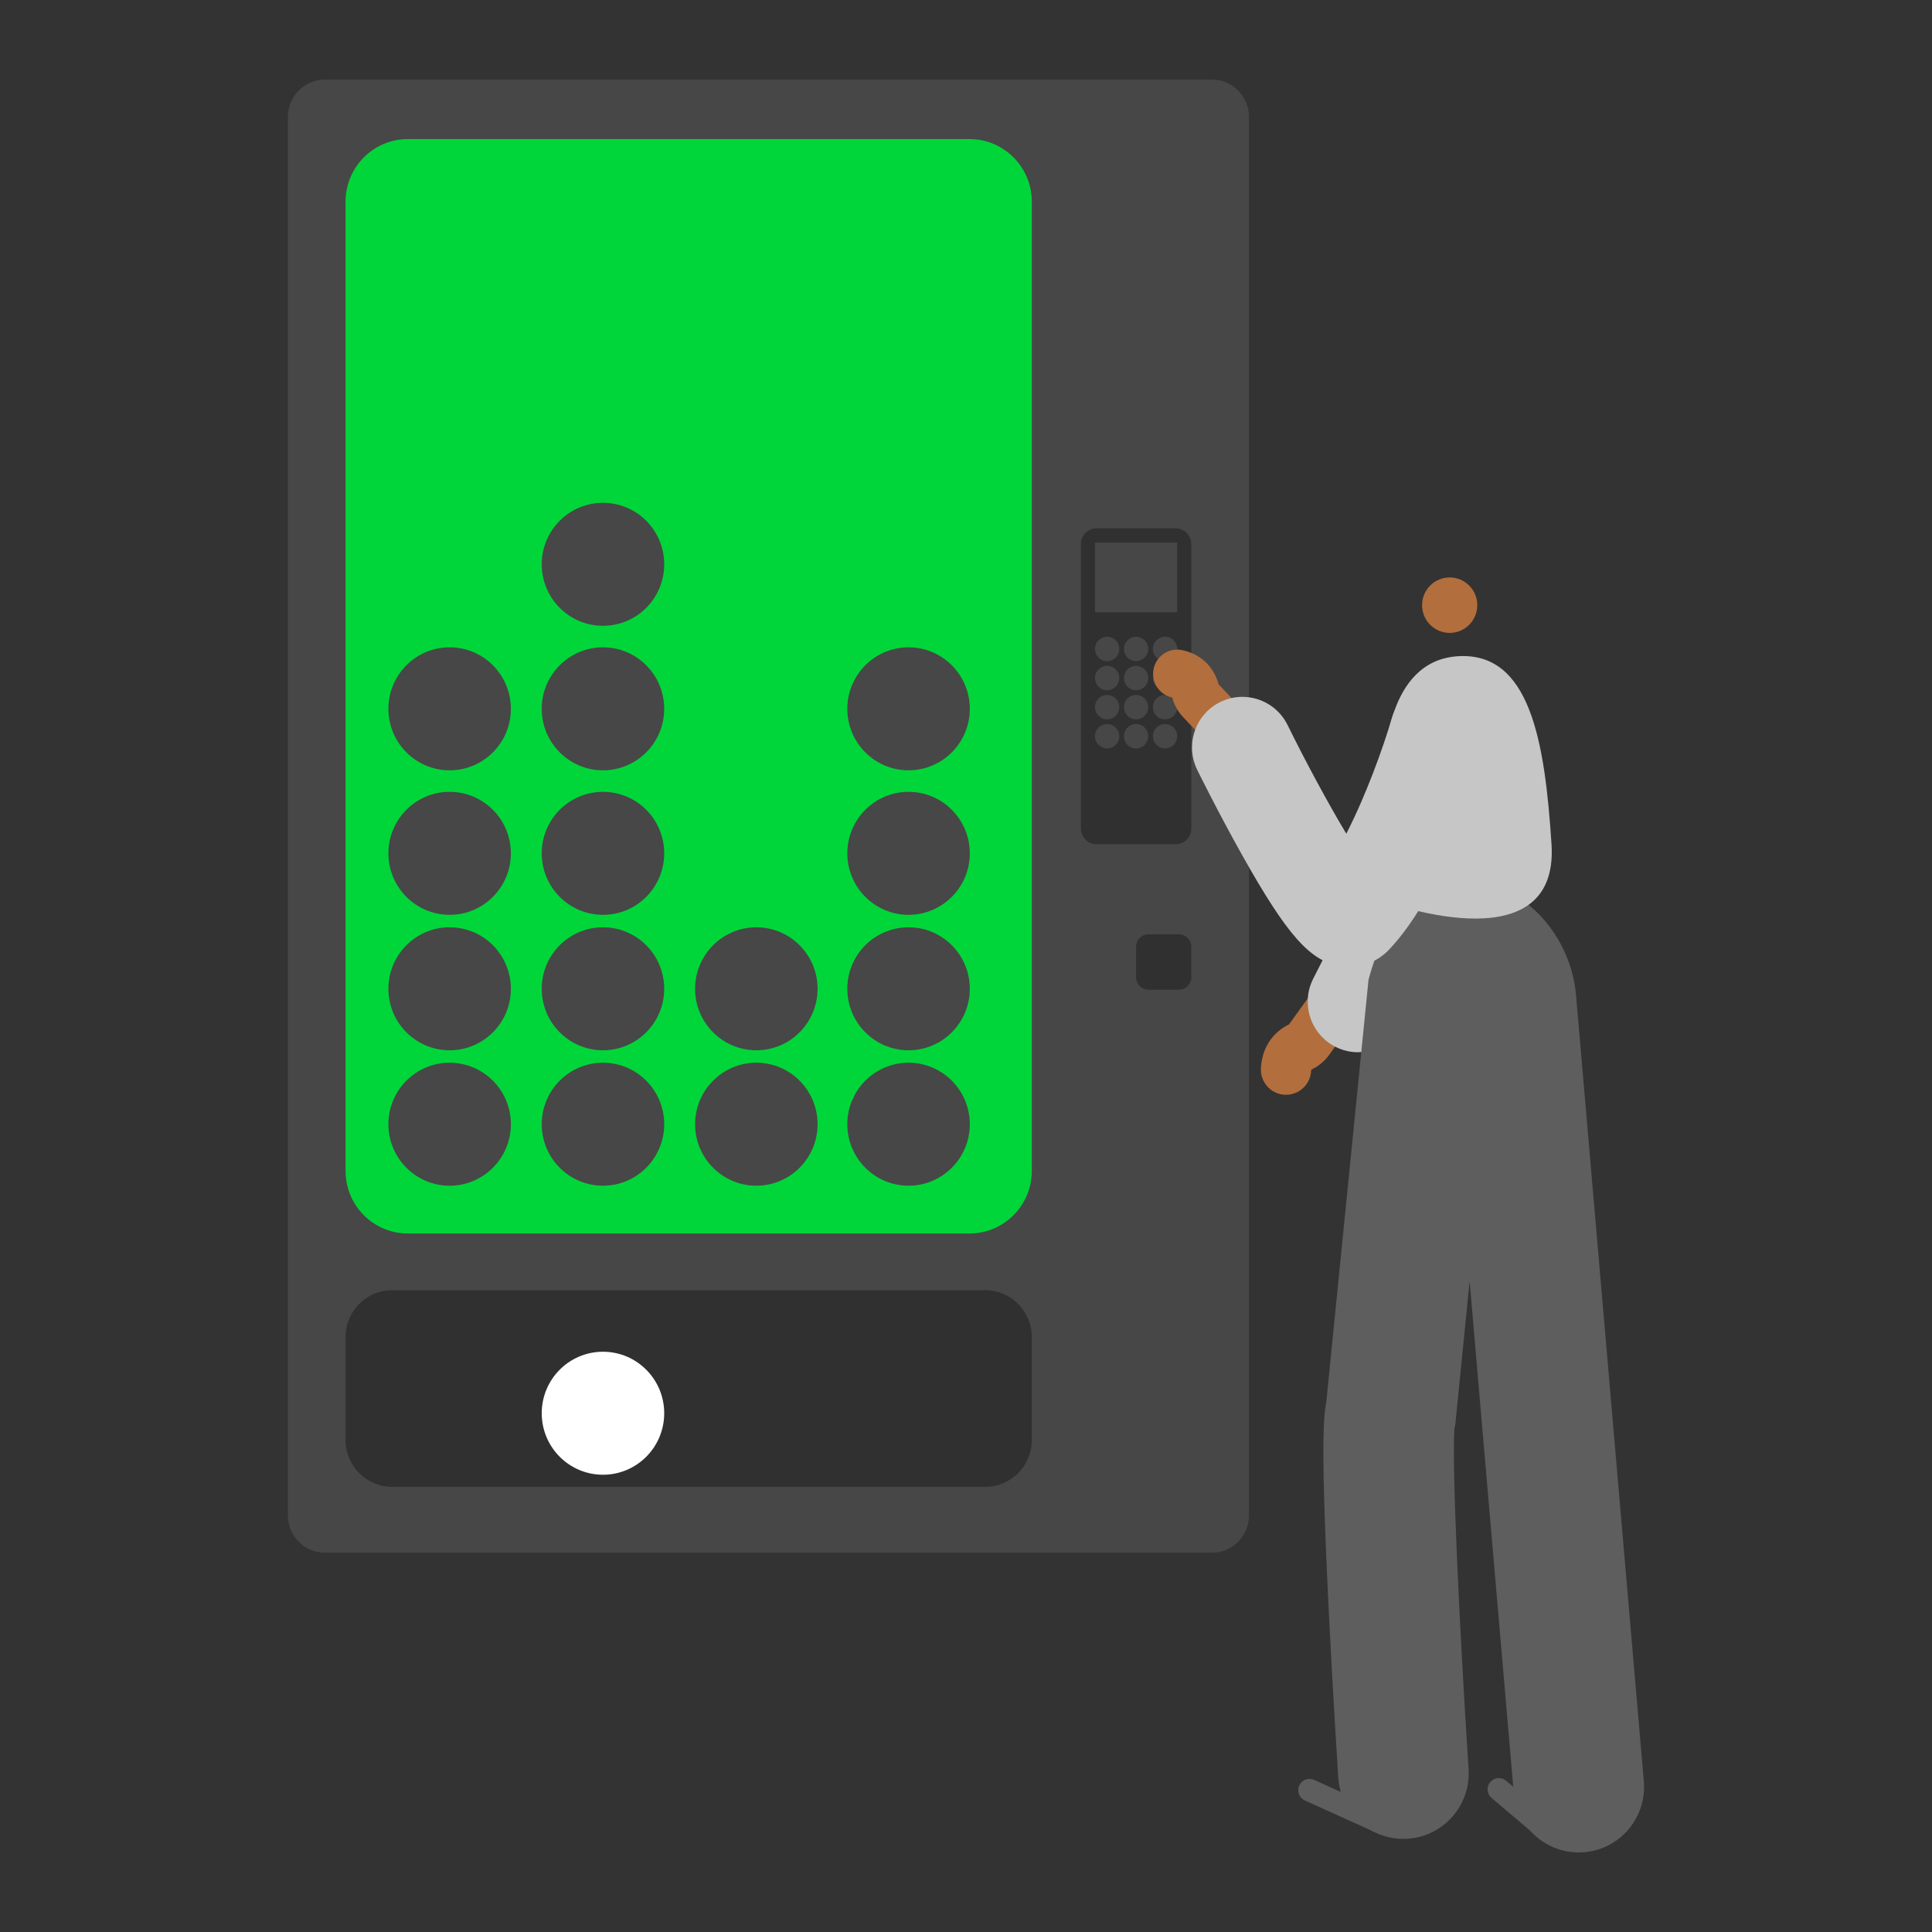 <svg width="510" height="510" viewBox="0 0 510 510" fill="none" xmlns="http://www.w3.org/2000/svg">
<rect x="0" y="0" width="510" height="510" fill="#333333" stroke="none"/>
<g clip-path="url(#clip0_249_94679)">
<path d="M319.888 21H85.805C80.39 21 76 25.409 76 30.847V400.033C76 405.471 80.39 409.88 85.805 409.88H319.888C325.303 409.88 329.694 405.471 329.694 400.033V30.847C329.694 25.409 325.303 21 319.888 21Z" fill="#474747"/>
<path d="M255.907 36.71H107.679C98.586 36.71 91.215 44.112 91.215 53.243V309.085C91.215 318.216 98.586 325.619 107.679 325.619H255.907C265 325.619 272.371 318.216 272.371 309.085V53.243C272.371 44.112 265 36.71 255.907 36.71Z" fill="#00D639"/>
<path d="M310.346 139.466H289.454C287.173 139.466 285.324 141.323 285.324 143.613V218.715C285.324 221.006 287.173 222.862 289.454 222.862H310.346C312.627 222.862 314.476 221.006 314.476 218.715V143.613C314.476 141.323 312.627 139.466 310.346 139.466Z" fill="#303030"/>
<path d="M260.057 340.579H103.529C96.728 340.579 91.215 346.116 91.215 352.945V380.122C91.215 386.952 96.728 392.488 103.529 392.488H260.057C266.858 392.488 272.371 386.952 272.371 380.122V352.945C272.371 346.116 266.858 340.579 260.057 340.579Z" fill="#303030"/>
<path d="M311.169 246.635H303.201C301.377 246.635 299.898 248.119 299.898 249.951V257.952C299.898 259.784 301.377 261.268 303.201 261.268H311.169C312.992 261.268 314.471 259.784 314.471 257.952V249.951C314.471 248.119 312.992 246.635 311.169 246.635Z" fill="#303030"/>
<path d="M299.899 174.528C301.67 174.528 303.106 173.086 303.106 171.307C303.106 169.528 301.67 168.086 299.899 168.086C298.127 168.086 296.691 169.528 296.691 171.307C296.691 173.086 298.127 174.528 299.899 174.528Z" fill="#474747"/>
<path d="M292.254 174.528C294.026 174.528 295.462 173.086 295.462 171.307C295.462 169.528 294.026 168.086 292.254 168.086C290.483 168.086 289.047 169.528 289.047 171.307C289.047 173.086 290.483 174.528 292.254 174.528Z" fill="#474747"/>
<path d="M307.547 174.528C309.319 174.528 310.755 173.086 310.755 171.307C310.755 169.528 309.319 168.086 307.547 168.086C305.776 168.086 304.34 169.528 304.34 171.307C304.34 173.086 305.776 174.528 307.547 174.528Z" fill="#474747"/>
<path d="M307.547 182.209C309.319 182.209 310.755 180.767 310.755 178.988C310.755 177.21 309.319 175.768 307.547 175.768C305.776 175.768 304.34 177.21 304.34 178.988C304.34 180.767 305.776 182.209 307.547 182.209Z" fill="#474747"/>
<path d="M299.899 182.209C301.67 182.209 303.106 180.767 303.106 178.988C303.106 177.21 301.67 175.768 299.899 175.768C298.127 175.768 296.691 177.21 296.691 178.988C296.691 180.767 298.127 182.209 299.899 182.209Z" fill="#474747"/>
<path d="M292.254 182.209C294.026 182.209 295.462 180.767 295.462 178.988C295.462 177.21 294.026 175.768 292.254 175.768C290.483 175.768 289.047 177.21 289.047 178.988C289.047 180.767 290.483 182.209 292.254 182.209Z" fill="#474747"/>
<path d="M292.254 189.89C294.026 189.89 295.462 188.448 295.462 186.669C295.462 184.89 294.026 183.448 292.254 183.448C290.483 183.448 289.047 184.89 289.047 186.669C289.047 188.448 290.483 189.89 292.254 189.89Z" fill="#474747"/>
<path d="M299.899 189.89C301.67 189.89 303.106 188.448 303.106 186.669C303.106 184.89 301.67 183.448 299.899 183.448C298.127 183.448 296.691 184.89 296.691 186.669C296.691 188.448 298.127 189.89 299.899 189.89Z" fill="#474747"/>
<path d="M307.547 189.89C309.319 189.89 310.755 188.448 310.755 186.669C310.755 184.89 309.319 183.448 307.547 183.448C305.776 183.448 304.34 184.89 304.34 186.669C304.34 188.448 305.776 189.89 307.547 189.89Z" fill="#474747"/>
<path d="M307.547 197.565C309.319 197.565 310.755 196.123 310.755 194.344C310.755 192.565 309.319 191.123 307.547 191.123C305.776 191.123 304.34 192.565 304.34 194.344C304.34 196.123 305.776 197.565 307.547 197.565Z" fill="#474747"/>
<path d="M299.899 197.565C301.67 197.565 303.106 196.123 303.106 194.344C303.106 192.565 301.67 191.123 299.899 191.123C298.127 191.123 296.691 192.565 296.691 194.344C296.691 196.123 298.127 197.565 299.899 197.565Z" fill="#474747"/>
<path d="M292.254 197.565C294.026 197.565 295.462 196.123 295.462 194.344C295.462 192.565 294.026 191.123 292.254 191.123C290.483 191.123 289.047 192.565 289.047 194.344C289.047 196.123 290.483 197.565 292.254 197.565Z" fill="#474747"/>
<path d="M310.753 143.225H289.047V161.638H310.753V143.225Z" fill="#474747"/>
<path d="M159.17 165.199C168.098 165.199 175.336 157.931 175.336 148.965C175.336 140 168.098 132.731 159.17 132.731C150.242 132.731 143.004 140 143.004 148.965C143.004 157.931 150.242 165.199 159.17 165.199Z" fill="#474747"/>
<path d="M118.693 203.346C127.622 203.346 134.86 196.078 134.86 187.112C134.86 178.146 127.622 170.878 118.693 170.878C109.765 170.878 102.527 178.146 102.527 187.112C102.527 196.078 109.765 203.346 118.693 203.346Z" fill="#474747"/>
<path d="M159.17 203.346C168.098 203.346 175.336 196.078 175.336 187.112C175.336 178.146 168.098 170.878 159.17 170.878C150.242 170.878 143.004 178.146 143.004 187.112C143.004 196.078 150.242 203.346 159.17 203.346Z" fill="#474747"/>
<path d="M118.693 241.493C127.622 241.493 134.86 234.225 134.86 225.259C134.86 216.294 127.622 209.025 118.693 209.025C109.765 209.025 102.527 216.294 102.527 225.259C102.527 234.225 109.765 241.493 118.693 241.493Z" fill="#474747"/>
<path d="M159.17 241.493C168.098 241.493 175.336 234.225 175.336 225.259C175.336 216.294 168.098 209.025 159.17 209.025C150.242 209.025 143.004 216.294 143.004 225.259C143.004 234.225 150.242 241.493 159.17 241.493Z" fill="#474747"/>
<path d="M118.693 277.25C127.622 277.25 134.86 269.982 134.86 261.016C134.86 252.05 127.622 244.782 118.693 244.782C109.765 244.782 102.527 252.05 102.527 261.016C102.527 269.982 109.765 277.25 118.693 277.25Z" fill="#474747"/>
<path d="M159.17 277.25C168.098 277.25 175.336 269.982 175.336 261.016C175.336 252.05 168.098 244.782 159.17 244.782C150.242 244.782 143.004 252.05 143.004 261.016C143.004 269.982 150.242 277.25 159.17 277.25Z" fill="#474747"/>
<path d="M159.17 389.294C168.098 389.294 175.336 382.026 175.336 373.06C175.336 364.094 168.098 356.826 159.17 356.826C150.242 356.826 143.004 364.094 143.004 373.06C143.004 382.026 150.242 389.294 159.17 389.294Z" fill="white"/>
<path d="M199.654 277.25C208.583 277.25 215.82 269.982 215.82 261.016C215.82 252.05 208.583 244.782 199.654 244.782C190.726 244.782 183.488 252.05 183.488 261.016C183.488 269.982 190.726 277.25 199.654 277.25Z" fill="#474747"/>
<path d="M118.693 313C127.622 313 134.86 305.732 134.86 296.766C134.86 287.8 127.622 280.532 118.693 280.532C109.765 280.532 102.527 287.8 102.527 296.766C102.527 305.732 109.765 313 118.693 313Z" fill="#474747"/>
<path d="M159.17 313C168.098 313 175.336 305.732 175.336 296.766C175.336 287.8 168.098 280.532 159.17 280.532C150.242 280.532 143.004 287.8 143.004 296.766C143.004 305.732 150.242 313 159.17 313Z" fill="#474747"/>
<path d="M239.838 203.346C248.766 203.346 256.004 196.078 256.004 187.112C256.004 178.146 248.766 170.878 239.838 170.878C230.91 170.878 223.672 178.146 223.672 187.112C223.672 196.078 230.91 203.346 239.838 203.346Z" fill="#474747"/>
<path d="M239.838 241.493C248.766 241.493 256.004 234.225 256.004 225.259C256.004 216.294 248.766 209.025 239.838 209.025C230.91 209.025 223.672 216.294 223.672 225.259C223.672 234.225 230.91 241.493 239.838 241.493Z" fill="#474747"/>
<path d="M239.838 277.25C248.766 277.25 256.004 269.982 256.004 261.016C256.004 252.05 248.766 244.782 239.838 244.782C230.91 244.782 223.672 252.05 223.672 261.016C223.672 269.982 230.91 277.25 239.838 277.25Z" fill="#474747"/>
<path d="M239.838 313C248.766 313 256.004 305.732 256.004 296.766C256.004 287.8 248.766 280.532 239.838 280.532C230.91 280.532 223.672 287.8 223.672 296.766C223.672 305.732 230.91 313 239.838 313Z" fill="#474747"/>
<path d="M199.654 313C208.583 313 215.82 305.732 215.82 296.766C215.82 287.8 208.583 280.532 199.654 280.532C190.726 280.532 183.488 287.8 183.488 296.766C183.488 305.732 190.726 313 199.654 313Z" fill="#474747"/>
<path d="M339.484 288.996C339.362 288.996 339.247 288.996 339.125 288.989C335.463 288.792 332.649 285.652 332.846 281.975C333.124 276.759 335.829 272.558 340.284 270.399L345.479 263.181C347.628 260.192 351.778 259.517 354.749 261.676C357.725 263.835 358.397 268.002 356.247 270.985L350.91 278.407C349.697 280.096 348.049 281.465 346.143 282.37C346.13 282.438 346.116 282.541 346.109 282.684C345.92 286.238 342.99 288.996 339.484 288.996Z" fill="#B26E3D"/>
<path d="M358.506 277.768C356.471 277.768 354.403 277.298 352.464 276.304C345.92 272.946 343.323 264.898 346.666 258.326L362.405 227.391L375.479 183.741C377.594 176.673 385.013 172.676 392.052 174.794C399.09 176.918 403.078 184.368 400.962 191.436L387.542 236.236C387.312 237.006 387.013 237.748 386.647 238.463L370.366 270.468C368.013 275.091 363.347 277.754 358.506 277.754V277.768Z" fill="#C6C6C6"/>
<path d="M416.739 489C407.889 489 400.362 482.197 399.589 473.181L387.946 338.223L384.135 376.308L383.959 376.921C383.172 385.433 385.2 428.933 387.668 466.978C388.285 476.518 381.091 484.757 371.59 485.377C362.104 486.01 353.885 478.772 353.268 469.232C353.254 469.014 351.837 447.114 350.718 424.5C348.691 383.384 349.274 374.102 350.108 370.091L361.256 258.626L361.67 257.155C362.843 252.994 364.979 246.879 369.875 241.82C375.205 236.311 382.562 233.505 390.598 233.88C397.392 234.091 403.889 237.836 408.961 244.496C413.057 249.869 415.572 256.447 416.061 263.032L433.929 470.192C434.749 479.718 427.731 488.108 418.244 488.932C417.735 488.979 417.234 489 416.739 489Z" fill="#5E5E5E"/>
<path d="M406.928 484.859C406.25 484.859 405.578 484.628 405.016 484.158L393.745 474.631C392.491 473.569 392.328 471.689 393.386 470.43C394.444 469.17 396.315 469.013 397.57 470.069L408.84 479.595C410.095 480.658 410.257 482.537 409.199 483.797C408.609 484.498 407.775 484.859 406.928 484.859Z" fill="#5E5E5E"/>
<path d="M365.116 484.341C364.709 484.341 364.295 484.26 363.902 484.076L344.454 475.278C342.962 474.604 342.297 472.84 342.969 471.335C343.64 469.837 345.396 469.163 346.895 469.844L366.343 478.642C367.835 479.316 368.499 481.08 367.828 482.585C367.333 483.688 366.255 484.341 365.123 484.341H365.116Z" fill="#5E5E5E"/>
<path d="M322.727 197.435C321.039 197.435 319.364 196.768 318.11 195.44L312.251 189.23C310.922 187.82 309.945 186.057 309.43 184.123C306.032 183.401 303.835 180.064 304.513 176.632C305.192 173.173 308.528 170.919 311.986 171.6C316.835 172.56 320.442 175.938 321.676 180.636L327.345 186.635C329.766 189.196 329.658 193.241 327.108 195.665C325.881 196.836 324.301 197.422 322.734 197.422L322.727 197.435Z" fill="#B26E3D"/>
<path d="M382.68 167.071C386.706 167.071 389.97 163.794 389.97 159.751C389.97 155.708 386.706 152.431 382.68 152.431C378.654 152.431 375.391 155.708 375.391 159.751C375.391 163.794 378.654 167.071 382.68 167.071Z" fill="#B26E3D"/>
<path d="M356.144 255.207C355.398 255.207 354.652 255.152 353.899 255.03C345.87 253.777 339.794 246.933 327.907 225.749C321.628 214.561 316.264 203.693 316.04 203.236C312.785 196.624 315.484 188.61 322.069 185.341C328.653 182.072 336.634 184.783 339.889 191.395C344.677 201.112 350.603 212.109 355.391 220.076C360.477 210.175 365.04 197.659 367.4 189.604C369.475 182.529 376.867 178.477 383.912 180.554C390.958 182.631 394.999 190.046 392.931 197.128C391.805 200.989 381.491 235.275 366.573 250.781C363.827 253.634 360.049 255.214 356.137 255.214L356.144 255.207Z" fill="#C6C6C6"/>
<path d="M365.681 201.038C365.681 201.038 365.763 174.447 384.824 173.228C403.886 172.009 407.805 195.672 409.562 222.869C411.671 255.582 364.203 237.489 364.203 237.489L365.688 201.045L365.681 201.038Z" fill="#C6C6C6"/>
</g>
<defs>
<clipPath id="clip0_249_94679">
<rect width="358" height="468" fill="white" transform="translate(76 21)"/>
</clipPath>
</defs>
</svg>
